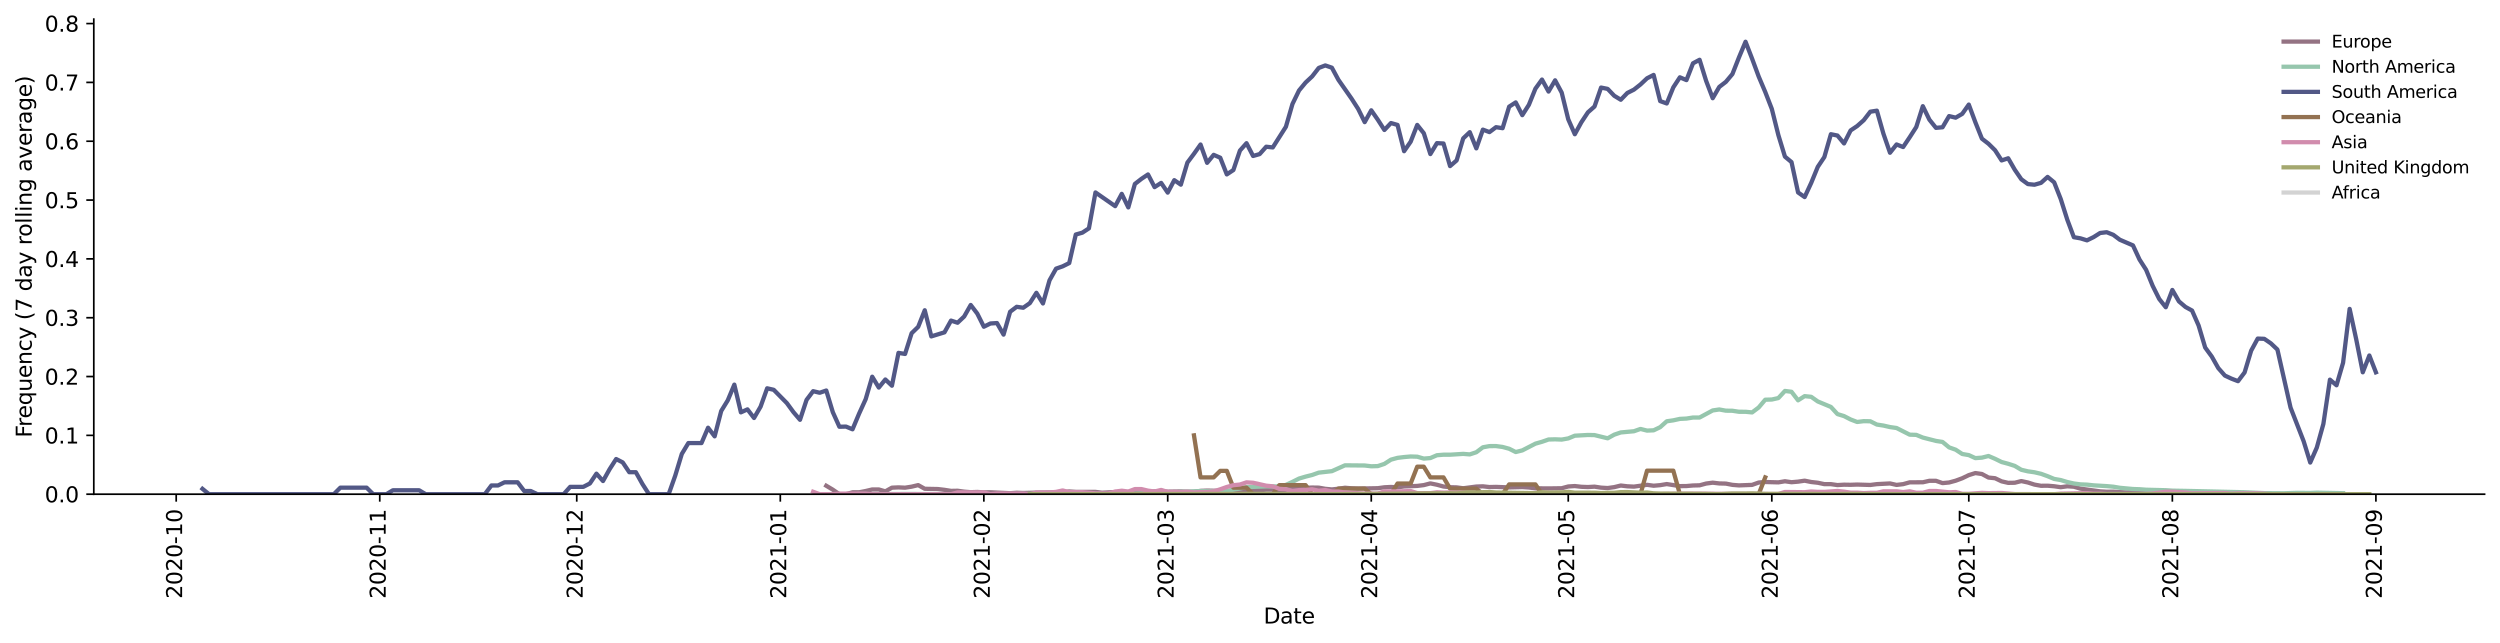 <?xml version="1.0" encoding="utf-8" standalone="no"?>
<!DOCTYPE svg PUBLIC "-//W3C//DTD SVG 1.1//EN"
  "http://www.w3.org/Graphics/SVG/1.1/DTD/svg11.dtd">
<svg height="300.351pt" version="1.1" viewBox="0 0 1166.981 300.351" width="1166.981pt" xmlns="http://www.w3.org/2000/svg" xmlns:xlink="http://www.w3.org/1999/xlink">
 <defs>
  <style type="text/css">*{stroke-linecap:butt;stroke-linejoin:round;}</style>
 </defs>
 <g id="figure_1">
  <g id="patch_1">
   <path d="M 0 300.351 
L 1166.981 300.351 
L 1166.981 0 
L 0 0 
z
" style="fill:#ffffff;"/>
  </g>
  <g id="axes_1">
   <g id="patch_2">
    <path d="M 43.781 230.69 
L 1159.781 230.69 
L 1159.781 8.93 
L 43.781 8.93 
z
" style="fill:#ffffff;"/>
   </g>
   <g id="matplotlib.axis_1">
    <g id="xtick_1">
     <g id="line2d_1">
      <defs>
       <path d="M 0 0 
L 0 3.5 
" id="m30d2cb56c3" style="stroke:#000000;stroke-width:0.8;"/>
      </defs>
      <g>
       <use style="stroke:#000000;stroke-width:0.8;" x="82.248" xlink:href="#m30d2cb56c3" y="230.69"/>
      </g>
     </g>
     <g id="text_1">
      <!-- 2020-10 -->
      <g transform="translate(85.008 279.472)rotate(-90)scale(0.1 -0.1)">
       <defs>
        <path d="M 1228 531 
L 3431 531 
L 3431 0 
L 469 0 
L 469 531 
Q 828 903 1448 1529 
Q 2069 2156 2228 2338 
Q 2531 2678 2651 2914 
Q 2772 3150 2772 3378 
Q 2772 3750 2511 3984 
Q 2250 4219 1831 4219 
Q 1534 4219 1204 4116 
Q 875 4013 500 3803 
L 500 4441 
Q 881 4594 1212 4672 
Q 1544 4750 1819 4750 
Q 2544 4750 2975 4387 
Q 3406 4025 3406 3419 
Q 3406 3131 3298 2873 
Q 3191 2616 2906 2266 
Q 2828 2175 2409 1742 
Q 1991 1309 1228 531 
z
" id="DejaVuSans-32" transform="scale(0.016)"/>
        <path d="M 2034 4250 
Q 1547 4250 1301 3770 
Q 1056 3291 1056 2328 
Q 1056 1369 1301 889 
Q 1547 409 2034 409 
Q 2525 409 2770 889 
Q 3016 1369 3016 2328 
Q 3016 3291 2770 3770 
Q 2525 4250 2034 4250 
z
M 2034 4750 
Q 2819 4750 3233 4129 
Q 3647 3509 3647 2328 
Q 3647 1150 3233 529 
Q 2819 -91 2034 -91 
Q 1250 -91 836 529 
Q 422 1150 422 2328 
Q 422 3509 836 4129 
Q 1250 4750 2034 4750 
z
" id="DejaVuSans-30" transform="scale(0.016)"/>
        <path d="M 313 2009 
L 1997 2009 
L 1997 1497 
L 313 1497 
L 313 2009 
z
" id="DejaVuSans-2d" transform="scale(0.016)"/>
        <path d="M 794 531 
L 1825 531 
L 1825 4091 
L 703 3866 
L 703 4441 
L 1819 4666 
L 2450 4666 
L 2450 531 
L 3481 531 
L 3481 0 
L 794 0 
L 794 531 
z
" id="DejaVuSans-31" transform="scale(0.016)"/>
       </defs>
       <use xlink:href="#DejaVuSans-32"/>
       <use x="63.623" xlink:href="#DejaVuSans-30"/>
       <use x="127.246" xlink:href="#DejaVuSans-32"/>
       <use x="190.869" xlink:href="#DejaVuSans-30"/>
       <use x="254.492" xlink:href="#DejaVuSans-2d"/>
       <use x="290.576" xlink:href="#DejaVuSans-31"/>
       <use x="354.199" xlink:href="#DejaVuSans-30"/>
      </g>
     </g>
    </g>
    <g id="xtick_2">
     <g id="line2d_2">
      <g>
       <use style="stroke:#000000;stroke-width:0.8;" x="177.266" xlink:href="#m30d2cb56c3" y="230.69"/>
      </g>
     </g>
     <g id="text_2">
      <!-- 2020-11 -->
      <g transform="translate(180.025 279.472)rotate(-90)scale(0.1 -0.1)">
       <use xlink:href="#DejaVuSans-32"/>
       <use x="63.623" xlink:href="#DejaVuSans-30"/>
       <use x="127.246" xlink:href="#DejaVuSans-32"/>
       <use x="190.869" xlink:href="#DejaVuSans-30"/>
       <use x="254.492" xlink:href="#DejaVuSans-2d"/>
       <use x="290.576" xlink:href="#DejaVuSans-31"/>
       <use x="354.199" xlink:href="#DejaVuSans-31"/>
      </g>
     </g>
    </g>
    <g id="xtick_3">
     <g id="line2d_3">
      <g>
       <use style="stroke:#000000;stroke-width:0.8;" x="269.219" xlink:href="#m30d2cb56c3" y="230.69"/>
      </g>
     </g>
     <g id="text_3">
      <!-- 2020-12 -->
      <g transform="translate(271.978 279.472)rotate(-90)scale(0.1 -0.1)">
       <use xlink:href="#DejaVuSans-32"/>
       <use x="63.623" xlink:href="#DejaVuSans-30"/>
       <use x="127.246" xlink:href="#DejaVuSans-32"/>
       <use x="190.869" xlink:href="#DejaVuSans-30"/>
       <use x="254.492" xlink:href="#DejaVuSans-2d"/>
       <use x="290.576" xlink:href="#DejaVuSans-31"/>
       <use x="354.199" xlink:href="#DejaVuSans-32"/>
      </g>
     </g>
    </g>
    <g id="xtick_4">
     <g id="line2d_4">
      <g>
       <use style="stroke:#000000;stroke-width:0.8;" x="364.237" xlink:href="#m30d2cb56c3" y="230.69"/>
      </g>
     </g>
     <g id="text_4">
      <!-- 2021-01 -->
      <g transform="translate(366.996 279.472)rotate(-90)scale(0.1 -0.1)">
       <use xlink:href="#DejaVuSans-32"/>
       <use x="63.623" xlink:href="#DejaVuSans-30"/>
       <use x="127.246" xlink:href="#DejaVuSans-32"/>
       <use x="190.869" xlink:href="#DejaVuSans-31"/>
       <use x="254.492" xlink:href="#DejaVuSans-2d"/>
       <use x="290.576" xlink:href="#DejaVuSans-30"/>
       <use x="354.199" xlink:href="#DejaVuSans-31"/>
      </g>
     </g>
    </g>
    <g id="xtick_5">
     <g id="line2d_5">
      <g>
       <use style="stroke:#000000;stroke-width:0.8;" x="459.254" xlink:href="#m30d2cb56c3" y="230.69"/>
      </g>
     </g>
     <g id="text_5">
      <!-- 2021-02 -->
      <g transform="translate(462.014 279.472)rotate(-90)scale(0.1 -0.1)">
       <use xlink:href="#DejaVuSans-32"/>
       <use x="63.623" xlink:href="#DejaVuSans-30"/>
       <use x="127.246" xlink:href="#DejaVuSans-32"/>
       <use x="190.869" xlink:href="#DejaVuSans-31"/>
       <use x="254.492" xlink:href="#DejaVuSans-2d"/>
       <use x="290.576" xlink:href="#DejaVuSans-30"/>
       <use x="354.199" xlink:href="#DejaVuSans-32"/>
      </g>
     </g>
    </g>
    <g id="xtick_6">
     <g id="line2d_6">
      <g>
       <use style="stroke:#000000;stroke-width:0.8;" x="545.077" xlink:href="#m30d2cb56c3" y="230.69"/>
      </g>
     </g>
     <g id="text_6">
      <!-- 2021-03 -->
      <g transform="translate(547.836 279.472)rotate(-90)scale(0.1 -0.1)">
       <defs>
        <path d="M 2597 2516 
Q 3050 2419 3304 2112 
Q 3559 1806 3559 1356 
Q 3559 666 3084 287 
Q 2609 -91 1734 -91 
Q 1441 -91 1130 -33 
Q 819 25 488 141 
L 488 750 
Q 750 597 1062 519 
Q 1375 441 1716 441 
Q 2309 441 2620 675 
Q 2931 909 2931 1356 
Q 2931 1769 2642 2001 
Q 2353 2234 1838 2234 
L 1294 2234 
L 1294 2753 
L 1863 2753 
Q 2328 2753 2575 2939 
Q 2822 3125 2822 3475 
Q 2822 3834 2567 4026 
Q 2313 4219 1838 4219 
Q 1578 4219 1281 4162 
Q 984 4106 628 3988 
L 628 4550 
Q 988 4650 1302 4700 
Q 1616 4750 1894 4750 
Q 2613 4750 3031 4423 
Q 3450 4097 3450 3541 
Q 3450 3153 3228 2886 
Q 3006 2619 2597 2516 
z
" id="DejaVuSans-33" transform="scale(0.016)"/>
       </defs>
       <use xlink:href="#DejaVuSans-32"/>
       <use x="63.623" xlink:href="#DejaVuSans-30"/>
       <use x="127.246" xlink:href="#DejaVuSans-32"/>
       <use x="190.869" xlink:href="#DejaVuSans-31"/>
       <use x="254.492" xlink:href="#DejaVuSans-2d"/>
       <use x="290.576" xlink:href="#DejaVuSans-30"/>
       <use x="354.199" xlink:href="#DejaVuSans-33"/>
      </g>
     </g>
    </g>
    <g id="xtick_7">
     <g id="line2d_7">
      <g>
       <use style="stroke:#000000;stroke-width:0.8;" x="640.095" xlink:href="#m30d2cb56c3" y="230.69"/>
      </g>
     </g>
     <g id="text_7">
      <!-- 2021-04 -->
      <g transform="translate(642.854 279.472)rotate(-90)scale(0.1 -0.1)">
       <defs>
        <path d="M 2419 4116 
L 825 1625 
L 2419 1625 
L 2419 4116 
z
M 2253 4666 
L 3047 4666 
L 3047 1625 
L 3713 1625 
L 3713 1100 
L 3047 1100 
L 3047 0 
L 2419 0 
L 2419 1100 
L 313 1100 
L 313 1709 
L 2253 4666 
z
" id="DejaVuSans-34" transform="scale(0.016)"/>
       </defs>
       <use xlink:href="#DejaVuSans-32"/>
       <use x="63.623" xlink:href="#DejaVuSans-30"/>
       <use x="127.246" xlink:href="#DejaVuSans-32"/>
       <use x="190.869" xlink:href="#DejaVuSans-31"/>
       <use x="254.492" xlink:href="#DejaVuSans-2d"/>
       <use x="290.576" xlink:href="#DejaVuSans-30"/>
       <use x="354.199" xlink:href="#DejaVuSans-34"/>
      </g>
     </g>
    </g>
    <g id="xtick_8">
     <g id="line2d_8">
      <g>
       <use style="stroke:#000000;stroke-width:0.8;" x="732.048" xlink:href="#m30d2cb56c3" y="230.69"/>
      </g>
     </g>
     <g id="text_8">
      <!-- 2021-05 -->
      <g transform="translate(734.807 279.472)rotate(-90)scale(0.1 -0.1)">
       <defs>
        <path d="M 691 4666 
L 3169 4666 
L 3169 4134 
L 1269 4134 
L 1269 2991 
Q 1406 3038 1543 3061 
Q 1681 3084 1819 3084 
Q 2600 3084 3056 2656 
Q 3513 2228 3513 1497 
Q 3513 744 3044 326 
Q 2575 -91 1722 -91 
Q 1428 -91 1123 -41 
Q 819 9 494 109 
L 494 744 
Q 775 591 1075 516 
Q 1375 441 1709 441 
Q 2250 441 2565 725 
Q 2881 1009 2881 1497 
Q 2881 1984 2565 2268 
Q 2250 2553 1709 2553 
Q 1456 2553 1204 2497 
Q 953 2441 691 2322 
L 691 4666 
z
" id="DejaVuSans-35" transform="scale(0.016)"/>
       </defs>
       <use xlink:href="#DejaVuSans-32"/>
       <use x="63.623" xlink:href="#DejaVuSans-30"/>
       <use x="127.246" xlink:href="#DejaVuSans-32"/>
       <use x="190.869" xlink:href="#DejaVuSans-31"/>
       <use x="254.492" xlink:href="#DejaVuSans-2d"/>
       <use x="290.576" xlink:href="#DejaVuSans-30"/>
       <use x="354.199" xlink:href="#DejaVuSans-35"/>
      </g>
     </g>
    </g>
    <g id="xtick_9">
     <g id="line2d_9">
      <g>
       <use style="stroke:#000000;stroke-width:0.8;" x="827.066" xlink:href="#m30d2cb56c3" y="230.69"/>
      </g>
     </g>
     <g id="text_9">
      <!-- 2021-06 -->
      <g transform="translate(829.825 279.472)rotate(-90)scale(0.1 -0.1)">
       <defs>
        <path d="M 2113 2584 
Q 1688 2584 1439 2293 
Q 1191 2003 1191 1497 
Q 1191 994 1439 701 
Q 1688 409 2113 409 
Q 2538 409 2786 701 
Q 3034 994 3034 1497 
Q 3034 2003 2786 2293 
Q 2538 2584 2113 2584 
z
M 3366 4563 
L 3366 3988 
Q 3128 4100 2886 4159 
Q 2644 4219 2406 4219 
Q 1781 4219 1451 3797 
Q 1122 3375 1075 2522 
Q 1259 2794 1537 2939 
Q 1816 3084 2150 3084 
Q 2853 3084 3261 2657 
Q 3669 2231 3669 1497 
Q 3669 778 3244 343 
Q 2819 -91 2113 -91 
Q 1303 -91 875 529 
Q 447 1150 447 2328 
Q 447 3434 972 4092 
Q 1497 4750 2381 4750 
Q 2619 4750 2861 4703 
Q 3103 4656 3366 4563 
z
" id="DejaVuSans-36" transform="scale(0.016)"/>
       </defs>
       <use xlink:href="#DejaVuSans-32"/>
       <use x="63.623" xlink:href="#DejaVuSans-30"/>
       <use x="127.246" xlink:href="#DejaVuSans-32"/>
       <use x="190.869" xlink:href="#DejaVuSans-31"/>
       <use x="254.492" xlink:href="#DejaVuSans-2d"/>
       <use x="290.576" xlink:href="#DejaVuSans-30"/>
       <use x="354.199" xlink:href="#DejaVuSans-36"/>
      </g>
     </g>
    </g>
    <g id="xtick_10">
     <g id="line2d_10">
      <g>
       <use style="stroke:#000000;stroke-width:0.8;" x="919.018" xlink:href="#m30d2cb56c3" y="230.69"/>
      </g>
     </g>
     <g id="text_10">
      <!-- 2021-07 -->
      <g transform="translate(921.778 279.472)rotate(-90)scale(0.1 -0.1)">
       <defs>
        <path d="M 525 4666 
L 3525 4666 
L 3525 4397 
L 1831 0 
L 1172 0 
L 2766 4134 
L 525 4134 
L 525 4666 
z
" id="DejaVuSans-37" transform="scale(0.016)"/>
       </defs>
       <use xlink:href="#DejaVuSans-32"/>
       <use x="63.623" xlink:href="#DejaVuSans-30"/>
       <use x="127.246" xlink:href="#DejaVuSans-32"/>
       <use x="190.869" xlink:href="#DejaVuSans-31"/>
       <use x="254.492" xlink:href="#DejaVuSans-2d"/>
       <use x="290.576" xlink:href="#DejaVuSans-30"/>
       <use x="354.199" xlink:href="#DejaVuSans-37"/>
      </g>
     </g>
    </g>
    <g id="xtick_11">
     <g id="line2d_11">
      <g>
       <use style="stroke:#000000;stroke-width:0.8;" x="1014.036" xlink:href="#m30d2cb56c3" y="230.69"/>
      </g>
     </g>
     <g id="text_11">
      <!-- 2021-08 -->
      <g transform="translate(1016.795 279.472)rotate(-90)scale(0.1 -0.1)">
       <defs>
        <path d="M 2034 2216 
Q 1584 2216 1326 1975 
Q 1069 1734 1069 1313 
Q 1069 891 1326 650 
Q 1584 409 2034 409 
Q 2484 409 2743 651 
Q 3003 894 3003 1313 
Q 3003 1734 2745 1975 
Q 2488 2216 2034 2216 
z
M 1403 2484 
Q 997 2584 770 2862 
Q 544 3141 544 3541 
Q 544 4100 942 4425 
Q 1341 4750 2034 4750 
Q 2731 4750 3128 4425 
Q 3525 4100 3525 3541 
Q 3525 3141 3298 2862 
Q 3072 2584 2669 2484 
Q 3125 2378 3379 2068 
Q 3634 1759 3634 1313 
Q 3634 634 3220 271 
Q 2806 -91 2034 -91 
Q 1263 -91 848 271 
Q 434 634 434 1313 
Q 434 1759 690 2068 
Q 947 2378 1403 2484 
z
M 1172 3481 
Q 1172 3119 1398 2916 
Q 1625 2713 2034 2713 
Q 2441 2713 2670 2916 
Q 2900 3119 2900 3481 
Q 2900 3844 2670 4047 
Q 2441 4250 2034 4250 
Q 1625 4250 1398 4047 
Q 1172 3844 1172 3481 
z
" id="DejaVuSans-38" transform="scale(0.016)"/>
       </defs>
       <use xlink:href="#DejaVuSans-32"/>
       <use x="63.623" xlink:href="#DejaVuSans-30"/>
       <use x="127.246" xlink:href="#DejaVuSans-32"/>
       <use x="190.869" xlink:href="#DejaVuSans-31"/>
       <use x="254.492" xlink:href="#DejaVuSans-2d"/>
       <use x="290.576" xlink:href="#DejaVuSans-30"/>
       <use x="354.199" xlink:href="#DejaVuSans-38"/>
      </g>
     </g>
    </g>
    <g id="xtick_12">
     <g id="line2d_12">
      <g>
       <use style="stroke:#000000;stroke-width:0.8;" x="1109.054" xlink:href="#m30d2cb56c3" y="230.69"/>
      </g>
     </g>
     <g id="text_12">
      <!-- 2021-09 -->
      <g transform="translate(1111.813 279.472)rotate(-90)scale(0.1 -0.1)">
       <defs>
        <path d="M 703 97 
L 703 672 
Q 941 559 1184 500 
Q 1428 441 1663 441 
Q 2288 441 2617 861 
Q 2947 1281 2994 2138 
Q 2813 1869 2534 1725 
Q 2256 1581 1919 1581 
Q 1219 1581 811 2004 
Q 403 2428 403 3163 
Q 403 3881 828 4315 
Q 1253 4750 1959 4750 
Q 2769 4750 3195 4129 
Q 3622 3509 3622 2328 
Q 3622 1225 3098 567 
Q 2575 -91 1691 -91 
Q 1453 -91 1209 -44 
Q 966 3 703 97 
z
M 1959 2075 
Q 2384 2075 2632 2365 
Q 2881 2656 2881 3163 
Q 2881 3666 2632 3958 
Q 2384 4250 1959 4250 
Q 1534 4250 1286 3958 
Q 1038 3666 1038 3163 
Q 1038 2656 1286 2365 
Q 1534 2075 1959 2075 
z
" id="DejaVuSans-39" transform="scale(0.016)"/>
       </defs>
       <use xlink:href="#DejaVuSans-32"/>
       <use x="63.623" xlink:href="#DejaVuSans-30"/>
       <use x="127.246" xlink:href="#DejaVuSans-32"/>
       <use x="190.869" xlink:href="#DejaVuSans-31"/>
       <use x="254.492" xlink:href="#DejaVuSans-2d"/>
       <use x="290.576" xlink:href="#DejaVuSans-30"/>
       <use x="354.199" xlink:href="#DejaVuSans-39"/>
      </g>
     </g>
    </g>
    <g id="text_13">
     <!-- Date -->
     <g transform="translate(589.83 291.071)scale(0.1 -0.1)">
      <defs>
       <path d="M 1259 4147 
L 1259 519 
L 2022 519 
Q 2988 519 3436 956 
Q 3884 1394 3884 2338 
Q 3884 3275 3436 3711 
Q 2988 4147 2022 4147 
L 1259 4147 
z
M 628 4666 
L 1925 4666 
Q 3281 4666 3915 4102 
Q 4550 3538 4550 2338 
Q 4550 1131 3912 565 
Q 3275 0 1925 0 
L 628 0 
L 628 4666 
z
" id="DejaVuSans-44" transform="scale(0.016)"/>
       <path d="M 2194 1759 
Q 1497 1759 1228 1600 
Q 959 1441 959 1056 
Q 959 750 1161 570 
Q 1363 391 1709 391 
Q 2188 391 2477 730 
Q 2766 1069 2766 1631 
L 2766 1759 
L 2194 1759 
z
M 3341 1997 
L 3341 0 
L 2766 0 
L 2766 531 
Q 2569 213 2275 61 
Q 1981 -91 1556 -91 
Q 1019 -91 701 211 
Q 384 513 384 1019 
Q 384 1609 779 1909 
Q 1175 2209 1959 2209 
L 2766 2209 
L 2766 2266 
Q 2766 2663 2505 2880 
Q 2244 3097 1772 3097 
Q 1472 3097 1187 3025 
Q 903 2953 641 2809 
L 641 3341 
Q 956 3463 1253 3523 
Q 1550 3584 1831 3584 
Q 2591 3584 2966 3190 
Q 3341 2797 3341 1997 
z
" id="DejaVuSans-61" transform="scale(0.016)"/>
       <path d="M 1172 4494 
L 1172 3500 
L 2356 3500 
L 2356 3053 
L 1172 3053 
L 1172 1153 
Q 1172 725 1289 603 
Q 1406 481 1766 481 
L 2356 481 
L 2356 0 
L 1766 0 
Q 1100 0 847 248 
Q 594 497 594 1153 
L 594 3053 
L 172 3053 
L 172 3500 
L 594 3500 
L 594 4494 
L 1172 4494 
z
" id="DejaVuSans-74" transform="scale(0.016)"/>
       <path d="M 3597 1894 
L 3597 1613 
L 953 1613 
Q 991 1019 1311 708 
Q 1631 397 2203 397 
Q 2534 397 2845 478 
Q 3156 559 3463 722 
L 3463 178 
Q 3153 47 2828 -22 
Q 2503 -91 2169 -91 
Q 1331 -91 842 396 
Q 353 884 353 1716 
Q 353 2575 817 3079 
Q 1281 3584 2069 3584 
Q 2775 3584 3186 3129 
Q 3597 2675 3597 1894 
z
M 3022 2063 
Q 3016 2534 2758 2815 
Q 2500 3097 2075 3097 
Q 1594 3097 1305 2825 
Q 1016 2553 972 2059 
L 3022 2063 
z
" id="DejaVuSans-65" transform="scale(0.016)"/>
      </defs>
      <use xlink:href="#DejaVuSans-44"/>
      <use x="77.002" xlink:href="#DejaVuSans-61"/>
      <use x="138.281" xlink:href="#DejaVuSans-74"/>
      <use x="177.49" xlink:href="#DejaVuSans-65"/>
     </g>
    </g>
   </g>
   <g id="matplotlib.axis_2">
    <g id="ytick_1">
     <g id="line2d_13">
      <defs>
       <path d="M 0 0 
L -3.5 0 
" id="m0e6610c76f" style="stroke:#000000;stroke-width:0.8;"/>
      </defs>
      <g>
       <use style="stroke:#000000;stroke-width:0.8;" x="43.781" xlink:href="#m0e6610c76f" y="230.69"/>
      </g>
     </g>
     <g id="text_14">
      <!-- 0.0 -->
      <g transform="translate(20.878 234.489)scale(0.1 -0.1)">
       <defs>
        <path d="M 684 794 
L 1344 794 
L 1344 0 
L 684 0 
L 684 794 
z
" id="DejaVuSans-2e" transform="scale(0.016)"/>
       </defs>
       <use xlink:href="#DejaVuSans-30"/>
       <use x="63.623" xlink:href="#DejaVuSans-2e"/>
       <use x="95.41" xlink:href="#DejaVuSans-30"/>
      </g>
     </g>
    </g>
    <g id="ytick_2">
     <g id="line2d_14">
      <g>
       <use style="stroke:#000000;stroke-width:0.8;" x="43.781" xlink:href="#m0e6610c76f" y="203.228"/>
      </g>
     </g>
     <g id="text_15">
      <!-- 0.1 -->
      <g transform="translate(20.878 207.028)scale(0.1 -0.1)">
       <use xlink:href="#DejaVuSans-30"/>
       <use x="63.623" xlink:href="#DejaVuSans-2e"/>
       <use x="95.41" xlink:href="#DejaVuSans-31"/>
      </g>
     </g>
    </g>
    <g id="ytick_3">
     <g id="line2d_15">
      <g>
       <use style="stroke:#000000;stroke-width:0.8;" x="43.781" xlink:href="#m0e6610c76f" y="175.767"/>
      </g>
     </g>
     <g id="text_16">
      <!-- 0.2 -->
      <g transform="translate(20.878 179.566)scale(0.1 -0.1)">
       <use xlink:href="#DejaVuSans-30"/>
       <use x="63.623" xlink:href="#DejaVuSans-2e"/>
       <use x="95.41" xlink:href="#DejaVuSans-32"/>
      </g>
     </g>
    </g>
    <g id="ytick_4">
     <g id="line2d_16">
      <g>
       <use style="stroke:#000000;stroke-width:0.8;" x="43.781" xlink:href="#m0e6610c76f" y="148.306"/>
      </g>
     </g>
     <g id="text_17">
      <!-- 0.3 -->
      <g transform="translate(20.878 152.105)scale(0.1 -0.1)">
       <use xlink:href="#DejaVuSans-30"/>
       <use x="63.623" xlink:href="#DejaVuSans-2e"/>
       <use x="95.41" xlink:href="#DejaVuSans-33"/>
      </g>
     </g>
    </g>
    <g id="ytick_5">
     <g id="line2d_17">
      <g>
       <use style="stroke:#000000;stroke-width:0.8;" x="43.781" xlink:href="#m0e6610c76f" y="120.844"/>
      </g>
     </g>
     <g id="text_18">
      <!-- 0.4 -->
      <g transform="translate(20.878 124.644)scale(0.1 -0.1)">
       <use xlink:href="#DejaVuSans-30"/>
       <use x="63.623" xlink:href="#DejaVuSans-2e"/>
       <use x="95.41" xlink:href="#DejaVuSans-34"/>
      </g>
     </g>
    </g>
    <g id="ytick_6">
     <g id="line2d_18">
      <g>
       <use style="stroke:#000000;stroke-width:0.8;" x="43.781" xlink:href="#m0e6610c76f" y="93.383"/>
      </g>
     </g>
     <g id="text_19">
      <!-- 0.5 -->
      <g transform="translate(20.878 97.182)scale(0.1 -0.1)">
       <use xlink:href="#DejaVuSans-30"/>
       <use x="63.623" xlink:href="#DejaVuSans-2e"/>
       <use x="95.41" xlink:href="#DejaVuSans-35"/>
      </g>
     </g>
    </g>
    <g id="ytick_7">
     <g id="line2d_19">
      <g>
       <use style="stroke:#000000;stroke-width:0.8;" x="43.781" xlink:href="#m0e6610c76f" y="65.922"/>
      </g>
     </g>
     <g id="text_20">
      <!-- 0.6 -->
      <g transform="translate(20.878 69.721)scale(0.1 -0.1)">
       <use xlink:href="#DejaVuSans-30"/>
       <use x="63.623" xlink:href="#DejaVuSans-2e"/>
       <use x="95.41" xlink:href="#DejaVuSans-36"/>
      </g>
     </g>
    </g>
    <g id="ytick_8">
     <g id="line2d_20">
      <g>
       <use style="stroke:#000000;stroke-width:0.8;" x="43.781" xlink:href="#m0e6610c76f" y="38.461"/>
      </g>
     </g>
     <g id="text_21">
      <!-- 0.7 -->
      <g transform="translate(20.878 42.26)scale(0.1 -0.1)">
       <use xlink:href="#DejaVuSans-30"/>
       <use x="63.623" xlink:href="#DejaVuSans-2e"/>
       <use x="95.41" xlink:href="#DejaVuSans-37"/>
      </g>
     </g>
    </g>
    <g id="ytick_9">
     <g id="line2d_21">
      <g>
       <use style="stroke:#000000;stroke-width:0.8;" x="43.781" xlink:href="#m0e6610c76f" y="10.999"/>
      </g>
     </g>
     <g id="text_22">
      <!-- 0.8 -->
      <g transform="translate(20.878 14.798)scale(0.1 -0.1)">
       <use xlink:href="#DejaVuSans-30"/>
       <use x="63.623" xlink:href="#DejaVuSans-2e"/>
       <use x="95.41" xlink:href="#DejaVuSans-38"/>
      </g>
     </g>
    </g>
    <g id="text_23">
     <!-- Frequency (7 day rolling average) -->
     <g transform="translate(14.798 204.259)rotate(-90)scale(0.1 -0.1)">
      <defs>
       <path d="M 628 4666 
L 3309 4666 
L 3309 4134 
L 1259 4134 
L 1259 2759 
L 3109 2759 
L 3109 2228 
L 1259 2228 
L 1259 0 
L 628 0 
L 628 4666 
z
" id="DejaVuSans-46" transform="scale(0.016)"/>
       <path d="M 2631 2963 
Q 2534 3019 2420 3045 
Q 2306 3072 2169 3072 
Q 1681 3072 1420 2755 
Q 1159 2438 1159 1844 
L 1159 0 
L 581 0 
L 581 3500 
L 1159 3500 
L 1159 2956 
Q 1341 3275 1631 3429 
Q 1922 3584 2338 3584 
Q 2397 3584 2469 3576 
Q 2541 3569 2628 3553 
L 2631 2963 
z
" id="DejaVuSans-72" transform="scale(0.016)"/>
       <path d="M 947 1747 
Q 947 1113 1208 752 
Q 1469 391 1925 391 
Q 2381 391 2643 752 
Q 2906 1113 2906 1747 
Q 2906 2381 2643 2742 
Q 2381 3103 1925 3103 
Q 1469 3103 1208 2742 
Q 947 2381 947 1747 
z
M 2906 525 
Q 2725 213 2448 61 
Q 2172 -91 1784 -91 
Q 1150 -91 751 415 
Q 353 922 353 1747 
Q 353 2572 751 3078 
Q 1150 3584 1784 3584 
Q 2172 3584 2448 3432 
Q 2725 3281 2906 2969 
L 2906 3500 
L 3481 3500 
L 3481 -1331 
L 2906 -1331 
L 2906 525 
z
" id="DejaVuSans-71" transform="scale(0.016)"/>
       <path d="M 544 1381 
L 544 3500 
L 1119 3500 
L 1119 1403 
Q 1119 906 1312 657 
Q 1506 409 1894 409 
Q 2359 409 2629 706 
Q 2900 1003 2900 1516 
L 2900 3500 
L 3475 3500 
L 3475 0 
L 2900 0 
L 2900 538 
Q 2691 219 2414 64 
Q 2138 -91 1772 -91 
Q 1169 -91 856 284 
Q 544 659 544 1381 
z
M 1991 3584 
L 1991 3584 
z
" id="DejaVuSans-75" transform="scale(0.016)"/>
       <path d="M 3513 2113 
L 3513 0 
L 2938 0 
L 2938 2094 
Q 2938 2591 2744 2837 
Q 2550 3084 2163 3084 
Q 1697 3084 1428 2787 
Q 1159 2491 1159 1978 
L 1159 0 
L 581 0 
L 581 3500 
L 1159 3500 
L 1159 2956 
Q 1366 3272 1645 3428 
Q 1925 3584 2291 3584 
Q 2894 3584 3203 3211 
Q 3513 2838 3513 2113 
z
" id="DejaVuSans-6e" transform="scale(0.016)"/>
       <path d="M 3122 3366 
L 3122 2828 
Q 2878 2963 2633 3030 
Q 2388 3097 2138 3097 
Q 1578 3097 1268 2742 
Q 959 2388 959 1747 
Q 959 1106 1268 751 
Q 1578 397 2138 397 
Q 2388 397 2633 464 
Q 2878 531 3122 666 
L 3122 134 
Q 2881 22 2623 -34 
Q 2366 -91 2075 -91 
Q 1284 -91 818 406 
Q 353 903 353 1747 
Q 353 2603 823 3093 
Q 1294 3584 2113 3584 
Q 2378 3584 2631 3529 
Q 2884 3475 3122 3366 
z
" id="DejaVuSans-63" transform="scale(0.016)"/>
       <path d="M 2059 -325 
Q 1816 -950 1584 -1140 
Q 1353 -1331 966 -1331 
L 506 -1331 
L 506 -850 
L 844 -850 
Q 1081 -850 1212 -737 
Q 1344 -625 1503 -206 
L 1606 56 
L 191 3500 
L 800 3500 
L 1894 763 
L 2988 3500 
L 3597 3500 
L 2059 -325 
z
" id="DejaVuSans-79" transform="scale(0.016)"/>
       <path id="DejaVuSans-20" transform="scale(0.016)"/>
       <path d="M 1984 4856 
Q 1566 4138 1362 3434 
Q 1159 2731 1159 2009 
Q 1159 1288 1364 580 
Q 1569 -128 1984 -844 
L 1484 -844 
Q 1016 -109 783 600 
Q 550 1309 550 2009 
Q 550 2706 781 3412 
Q 1013 4119 1484 4856 
L 1984 4856 
z
" id="DejaVuSans-28" transform="scale(0.016)"/>
       <path d="M 2906 2969 
L 2906 4863 
L 3481 4863 
L 3481 0 
L 2906 0 
L 2906 525 
Q 2725 213 2448 61 
Q 2172 -91 1784 -91 
Q 1150 -91 751 415 
Q 353 922 353 1747 
Q 353 2572 751 3078 
Q 1150 3584 1784 3584 
Q 2172 3584 2448 3432 
Q 2725 3281 2906 2969 
z
M 947 1747 
Q 947 1113 1208 752 
Q 1469 391 1925 391 
Q 2381 391 2643 752 
Q 2906 1113 2906 1747 
Q 2906 2381 2643 2742 
Q 2381 3103 1925 3103 
Q 1469 3103 1208 2742 
Q 947 2381 947 1747 
z
" id="DejaVuSans-64" transform="scale(0.016)"/>
       <path d="M 1959 3097 
Q 1497 3097 1228 2736 
Q 959 2375 959 1747 
Q 959 1119 1226 758 
Q 1494 397 1959 397 
Q 2419 397 2687 759 
Q 2956 1122 2956 1747 
Q 2956 2369 2687 2733 
Q 2419 3097 1959 3097 
z
M 1959 3584 
Q 2709 3584 3137 3096 
Q 3566 2609 3566 1747 
Q 3566 888 3137 398 
Q 2709 -91 1959 -91 
Q 1206 -91 779 398 
Q 353 888 353 1747 
Q 353 2609 779 3096 
Q 1206 3584 1959 3584 
z
" id="DejaVuSans-6f" transform="scale(0.016)"/>
       <path d="M 603 4863 
L 1178 4863 
L 1178 0 
L 603 0 
L 603 4863 
z
" id="DejaVuSans-6c" transform="scale(0.016)"/>
       <path d="M 603 3500 
L 1178 3500 
L 1178 0 
L 603 0 
L 603 3500 
z
M 603 4863 
L 1178 4863 
L 1178 4134 
L 603 4134 
L 603 4863 
z
" id="DejaVuSans-69" transform="scale(0.016)"/>
       <path d="M 2906 1791 
Q 2906 2416 2648 2759 
Q 2391 3103 1925 3103 
Q 1463 3103 1205 2759 
Q 947 2416 947 1791 
Q 947 1169 1205 825 
Q 1463 481 1925 481 
Q 2391 481 2648 825 
Q 2906 1169 2906 1791 
z
M 3481 434 
Q 3481 -459 3084 -895 
Q 2688 -1331 1869 -1331 
Q 1566 -1331 1297 -1286 
Q 1028 -1241 775 -1147 
L 775 -588 
Q 1028 -725 1275 -790 
Q 1522 -856 1778 -856 
Q 2344 -856 2625 -561 
Q 2906 -266 2906 331 
L 2906 616 
Q 2728 306 2450 153 
Q 2172 0 1784 0 
Q 1141 0 747 490 
Q 353 981 353 1791 
Q 353 2603 747 3093 
Q 1141 3584 1784 3584 
Q 2172 3584 2450 3431 
Q 2728 3278 2906 2969 
L 2906 3500 
L 3481 3500 
L 3481 434 
z
" id="DejaVuSans-67" transform="scale(0.016)"/>
       <path d="M 191 3500 
L 800 3500 
L 1894 563 
L 2988 3500 
L 3597 3500 
L 2284 0 
L 1503 0 
L 191 3500 
z
" id="DejaVuSans-76" transform="scale(0.016)"/>
       <path d="M 513 4856 
L 1013 4856 
Q 1481 4119 1714 3412 
Q 1947 2706 1947 2009 
Q 1947 1309 1714 600 
Q 1481 -109 1013 -844 
L 513 -844 
Q 928 -128 1133 580 
Q 1338 1288 1338 2009 
Q 1338 2731 1133 3434 
Q 928 4138 513 4856 
z
" id="DejaVuSans-29" transform="scale(0.016)"/>
      </defs>
      <use xlink:href="#DejaVuSans-46"/>
      <use x="50.27" xlink:href="#DejaVuSans-72"/>
      <use x="89.133" xlink:href="#DejaVuSans-65"/>
      <use x="150.656" xlink:href="#DejaVuSans-71"/>
      <use x="214.133" xlink:href="#DejaVuSans-75"/>
      <use x="277.512" xlink:href="#DejaVuSans-65"/>
      <use x="339.035" xlink:href="#DejaVuSans-6e"/>
      <use x="402.414" xlink:href="#DejaVuSans-63"/>
      <use x="457.395" xlink:href="#DejaVuSans-79"/>
      <use x="516.574" xlink:href="#DejaVuSans-20"/>
      <use x="548.361" xlink:href="#DejaVuSans-28"/>
      <use x="587.375" xlink:href="#DejaVuSans-37"/>
      <use x="650.998" xlink:href="#DejaVuSans-20"/>
      <use x="682.785" xlink:href="#DejaVuSans-64"/>
      <use x="746.262" xlink:href="#DejaVuSans-61"/>
      <use x="807.541" xlink:href="#DejaVuSans-79"/>
      <use x="866.721" xlink:href="#DejaVuSans-20"/>
      <use x="898.508" xlink:href="#DejaVuSans-72"/>
      <use x="937.371" xlink:href="#DejaVuSans-6f"/>
      <use x="998.553" xlink:href="#DejaVuSans-6c"/>
      <use x="1026.336" xlink:href="#DejaVuSans-6c"/>
      <use x="1054.119" xlink:href="#DejaVuSans-69"/>
      <use x="1081.902" xlink:href="#DejaVuSans-6e"/>
      <use x="1145.281" xlink:href="#DejaVuSans-67"/>
      <use x="1208.758" xlink:href="#DejaVuSans-20"/>
      <use x="1240.545" xlink:href="#DejaVuSans-61"/>
      <use x="1301.824" xlink:href="#DejaVuSans-76"/>
      <use x="1361.004" xlink:href="#DejaVuSans-65"/>
      <use x="1422.527" xlink:href="#DejaVuSans-72"/>
      <use x="1463.641" xlink:href="#DejaVuSans-61"/>
      <use x="1524.92" xlink:href="#DejaVuSans-67"/>
      <use x="1588.396" xlink:href="#DejaVuSans-65"/>
      <use x="1649.92" xlink:href="#DejaVuSans-29"/>
     </g>
    </g>
   </g>
   <g id="line2d_22">
    <path clip-path="url(#p6223bfd467)" d="M 385.692 226.746 
L 388.757 228.577 
L 391.822 230.69 
L 394.888 230.69 
L 397.953 229.804 
L 401.018 229.804 
L 404.083 229.2 
L 407.148 228.478 
L 410.213 228.478 
L 413.278 229.363 
L 416.343 227.647 
L 419.408 227.508 
L 422.473 227.653 
L 425.538 227.171 
L 428.604 226.445 
L 431.669 228.162 
L 437.799 228.285 
L 440.864 228.65 
L 443.929 229.135 
L 446.994 229.076 
L 450.059 229.5 
L 453.124 229.753 
L 456.189 229.641 
L 459.254 229.834 
L 462.32 229.783 
L 471.515 230.225 
L 474.58 230.007 
L 477.645 230.116 
L 483.775 229.944 
L 496.036 229.811 
L 499.101 229.406 
L 502.166 229.593 
L 511.361 229.612 
L 514.426 229.99 
L 520.556 229.675 
L 523.621 229.749 
L 532.817 229.546 
L 535.882 229.692 
L 538.947 229.388 
L 542.012 229.34 
L 545.077 229.504 
L 551.207 229.408 
L 554.272 229.564 
L 557.337 229.559 
L 560.403 229.133 
L 563.468 228.998 
L 569.598 229.14 
L 572.663 229.178 
L 575.728 229.432 
L 578.793 229.388 
L 581.858 228.948 
L 584.923 228.806 
L 587.988 228.789 
L 591.053 228.578 
L 594.119 228.565 
L 597.184 228.878 
L 600.249 228.634 
L 603.314 227.79 
L 606.379 227.586 
L 609.444 227.722 
L 612.509 227.584 
L 615.574 227.631 
L 618.639 228.178 
L 621.704 228.46 
L 624.769 228.132 
L 627.835 227.681 
L 630.9 227.937 
L 633.965 228.066 
L 643.16 227.888 
L 646.225 227.462 
L 649.29 227.314 
L 652.355 227.477 
L 655.42 227.068 
L 661.551 226.823 
L 664.616 226.443 
L 667.681 225.647 
L 670.746 226.273 
L 673.811 227.099 
L 676.876 227.424 
L 679.941 227.507 
L 683.006 227.92 
L 689.136 227.118 
L 692.201 227.012 
L 695.267 227.356 
L 698.332 227.279 
L 704.462 227.519 
L 710.592 227.36 
L 713.657 227.561 
L 716.722 227.939 
L 722.852 227.997 
L 728.983 227.908 
L 732.048 227.083 
L 735.113 226.887 
L 738.178 227.233 
L 741.243 227.35 
L 744.308 227.169 
L 747.373 227.633 
L 750.438 227.817 
L 753.503 227.392 
L 756.568 226.641 
L 759.633 227.003 
L 762.699 227.152 
L 768.829 226.308 
L 771.894 226.736 
L 774.959 226.466 
L 778.024 225.961 
L 784.154 226.92 
L 787.219 226.884 
L 790.284 226.618 
L 793.35 226.54 
L 796.415 225.712 
L 799.48 225.308 
L 802.545 225.665 
L 805.61 225.739 
L 808.675 226.333 
L 811.74 226.579 
L 817.87 226.339 
L 820.935 225.245 
L 824 224.997 
L 830.131 225.166 
L 833.196 224.653 
L 836.261 225.094 
L 839.326 224.833 
L 842.391 224.379 
L 845.456 224.998 
L 848.521 225.341 
L 851.586 225.991 
L 854.651 225.994 
L 857.716 226.433 
L 860.782 226.246 
L 863.847 226.302 
L 866.912 226.19 
L 873.042 226.378 
L 876.107 225.989 
L 882.237 225.669 
L 885.302 226.354 
L 888.367 225.996 
L 891.432 225.153 
L 897.563 225.124 
L 900.628 224.432 
L 903.693 224.44 
L 906.758 225.508 
L 909.823 225.224 
L 912.888 224.389 
L 915.953 223.252 
L 919.018 221.782 
L 922.083 220.824 
L 925.148 221.261 
L 928.214 222.919 
L 931.279 223.235 
L 934.344 224.691 
L 937.409 225.394 
L 940.474 225.338 
L 943.539 224.565 
L 946.604 225.222 
L 949.669 226.207 
L 952.734 226.761 
L 955.799 226.726 
L 958.864 226.983 
L 961.93 227.422 
L 964.995 227.002 
L 968.06 227.196 
L 971.125 228.086 
L 980.32 229.367 
L 983.385 229.544 
L 986.45 229.504 
L 989.515 229.735 
L 992.58 229.833 
L 995.646 229.67 
L 998.711 229.738 
L 1007.906 229.647 
L 1010.971 229.865 
L 1014.036 229.859 
L 1020.166 230.161 
L 1026.296 230.398 
L 1029.362 230.542 
L 1053.882 230.655 
L 1069.208 230.663 
L 1078.403 230.611 
L 1084.533 230.599 
L 1084.533 230.599 
" style="fill:none;stroke:#947383;stroke-linecap:square;stroke-width:2;"/>
   </g>
   <g id="line2d_23">
    <path clip-path="url(#p6223bfd467)" d="M 401.018 230.614 
L 410.213 230.69 
L 416.343 230.607 
L 425.538 230.553 
L 431.669 230.636 
L 443.929 230.668 
L 459.254 230.668 
L 471.515 230.644 
L 489.905 230.503 
L 499.101 230.6 
L 508.296 230.551 
L 520.556 230.658 
L 535.882 230.207 
L 545.077 230.077 
L 551.207 229.621 
L 560.403 229.224 
L 563.468 229.295 
L 572.663 229.128 
L 578.793 228.022 
L 581.858 227.382 
L 591.053 227.046 
L 597.184 227.058 
L 600.249 226.337 
L 603.314 224.926 
L 606.379 223.39 
L 609.444 222.476 
L 612.509 221.712 
L 615.574 220.625 
L 621.704 219.943 
L 627.835 217.204 
L 637.03 217.293 
L 640.095 217.659 
L 643.16 217.565 
L 646.225 216.539 
L 649.29 214.564 
L 652.355 213.727 
L 655.42 213.349 
L 658.485 213.085 
L 661.551 213.178 
L 664.616 214.065 
L 667.681 213.818 
L 670.746 212.5 
L 673.811 212.252 
L 676.876 212.254 
L 683.006 211.867 
L 686.071 212.109 
L 689.136 211.102 
L 692.201 208.791 
L 695.267 208.24 
L 698.332 208.226 
L 701.397 208.637 
L 704.462 209.472 
L 707.527 211.004 
L 710.592 210.246 
L 716.722 207.096 
L 719.787 206.224 
L 722.852 205.156 
L 725.917 205.071 
L 728.983 205.192 
L 732.048 204.65 
L 735.113 203.381 
L 741.243 203.041 
L 744.308 203.1 
L 750.438 204.598 
L 753.503 202.906 
L 756.568 201.863 
L 762.699 201.304 
L 765.764 200.229 
L 768.829 201.001 
L 771.894 200.868 
L 774.959 199.4 
L 778.024 196.65 
L 781.089 196.209 
L 784.154 195.535 
L 787.219 195.386 
L 790.284 194.897 
L 793.35 194.896 
L 799.48 191.59 
L 802.545 191.139 
L 805.61 191.7 
L 808.675 191.742 
L 811.74 192.211 
L 814.805 192.215 
L 817.87 192.515 
L 820.935 190.213 
L 824 186.583 
L 827.066 186.495 
L 830.131 185.809 
L 833.196 182.492 
L 836.261 182.88 
L 839.326 186.862 
L 842.391 184.915 
L 845.456 185.229 
L 848.521 187.393 
L 854.651 189.951 
L 857.716 193.288 
L 860.782 194.229 
L 863.847 195.804 
L 866.912 196.975 
L 869.977 196.594 
L 873.042 196.648 
L 876.107 198.178 
L 879.172 198.653 
L 882.237 199.353 
L 885.302 199.793 
L 891.432 202.901 
L 894.498 202.996 
L 897.563 204.253 
L 903.693 205.82 
L 906.758 206.297 
L 909.823 208.83 
L 912.888 209.911 
L 915.953 211.915 
L 919.018 212.441 
L 922.083 213.847 
L 925.148 213.624 
L 928.214 212.856 
L 931.279 214.169 
L 934.344 215.668 
L 937.409 216.494 
L 940.474 217.481 
L 943.539 219.293 
L 946.604 220.017 
L 949.669 220.455 
L 952.734 221.167 
L 955.799 222.285 
L 958.864 223.556 
L 961.93 224.087 
L 964.995 225.003 
L 968.06 225.69 
L 971.125 226.099 
L 974.19 226.221 
L 977.255 226.552 
L 983.385 226.917 
L 986.45 227.185 
L 989.515 227.698 
L 995.646 228.265 
L 998.711 228.371 
L 1001.776 228.599 
L 1010.971 228.83 
L 1014.036 229.031 
L 1020.166 229.143 
L 1029.362 229.349 
L 1047.752 229.781 
L 1056.947 230.183 
L 1066.143 230.255 
L 1072.273 230.053 
L 1078.403 230.106 
L 1081.468 229.97 
L 1093.729 230.223 
L 1093.729 230.223 
" style="fill:none;stroke:#96c6ad;stroke-linecap:square;stroke-width:2;"/>
   </g>
   <g id="line2d_24">
    <path clip-path="url(#p6223bfd467)" d="M 94.509 228.193 
L 97.574 230.69 
L 155.81 230.69 
L 158.875 227.638 
L 171.136 227.638 
L 174.201 230.69 
L 180.331 230.69 
L 183.396 228.859 
L 195.657 228.859 
L 198.722 230.69 
L 226.307 230.69 
L 229.373 226.621 
L 232.438 226.621 
L 235.503 225.137 
L 241.633 225.137 
L 244.698 229.205 
L 247.763 229.205 
L 250.828 230.69 
L 263.089 230.69 
L 266.154 227.257 
L 272.284 227.257 
L 275.349 225.688 
L 278.414 221.111 
L 281.479 224.544 
L 284.544 219.051 
L 287.609 214.275 
L 290.674 215.845 
L 293.74 220.422 
L 296.805 220.422 
L 299.87 225.914 
L 302.935 230.69 
L 312.13 230.69 
L 315.195 222.018 
L 318.26 211.9 
L 321.325 206.815 
L 327.456 206.815 
L 330.521 199.662 
L 333.586 203.677 
L 336.651 191.863 
L 339.716 186.87 
L 342.781 179.547 
L 345.846 192.481 
L 348.911 191.094 
L 351.976 195.11 
L 355.041 189.805 
L 358.106 181.262 
L 361.172 181.956 
L 367.302 188.17 
L 370.367 192.366 
L 373.432 195.956 
L 376.497 186.657 
L 379.562 182.601 
L 382.627 183.337 
L 385.692 182.295 
L 388.757 192.418 
L 391.822 199.206 
L 394.888 199.124 
L 397.953 200.391 
L 401.018 193.082 
L 404.083 186.352 
L 407.148 175.85 
L 410.213 180.906 
L 413.278 177.15 
L 416.343 180.041 
L 419.408 164.722 
L 422.473 165.22 
L 425.538 155.546 
L 428.604 152.568 
L 431.669 144.834 
L 434.734 157.023 
L 440.864 155.137 
L 443.929 149.658 
L 446.994 150.648 
L 450.059 147.755 
L 453.124 142.364 
L 456.189 146.386 
L 459.254 152.511 
L 462.32 151.001 
L 465.385 150.805 
L 468.45 156.19 
L 471.515 145.526 
L 474.58 143.218 
L 477.645 143.651 
L 480.71 141.516 
L 483.775 136.686 
L 486.84 141.65 
L 489.905 130.86 
L 492.97 125.399 
L 496.036 124.33 
L 499.101 122.806 
L 502.166 109.475 
L 505.231 108.609 
L 508.296 106.591 
L 511.361 89.833 
L 520.556 96.226 
L 523.621 90.499 
L 526.686 96.814 
L 529.752 85.871 
L 532.817 83.486 
L 535.882 81.431 
L 538.947 87.346 
L 542.012 85.378 
L 545.077 89.906 
L 548.142 84.102 
L 551.207 86.197 
L 554.272 75.892 
L 557.337 71.791 
L 560.403 67.459 
L 563.468 76.004 
L 566.533 72.284 
L 569.598 73.618 
L 572.663 81.408 
L 575.728 79.373 
L 578.793 70.283 
L 581.858 66.845 
L 584.923 72.804 
L 587.988 71.936 
L 591.053 68.489 
L 594.119 68.821 
L 600.249 59.169 
L 603.314 48.538 
L 606.379 42.231 
L 609.444 38.532 
L 612.509 35.662 
L 615.574 31.712 
L 618.639 30.546 
L 621.704 31.596 
L 624.769 37.275 
L 630.9 46.051 
L 633.965 50.814 
L 637.03 57.003 
L 640.095 51.494 
L 643.16 55.897 
L 646.225 60.672 
L 649.29 57.433 
L 652.355 58.318 
L 655.42 70.572 
L 658.485 66.15 
L 661.551 58.323 
L 664.616 62.188 
L 667.681 71.907 
L 670.746 66.819 
L 673.811 66.986 
L 676.876 77.534 
L 679.941 74.884 
L 683.006 64.606 
L 686.071 61.691 
L 689.136 69.257 
L 692.201 60.514 
L 695.267 61.664 
L 698.332 59.366 
L 701.397 59.836 
L 704.462 49.785 
L 707.527 47.806 
L 710.592 53.753 
L 713.657 48.961 
L 716.722 41.389 
L 719.787 37.138 
L 722.852 42.738 
L 725.917 37.494 
L 728.983 43.221 
L 732.048 55.693 
L 735.113 62.66 
L 738.178 57.057 
L 741.243 52.423 
L 744.308 49.72 
L 747.373 40.875 
L 750.438 41.493 
L 753.503 44.699 
L 756.568 46.56 
L 759.633 43.391 
L 762.699 41.848 
L 765.764 39.428 
L 768.829 36.545 
L 771.894 34.983 
L 774.959 47.194 
L 778.024 48.292 
L 781.089 40.773 
L 784.154 36.091 
L 787.219 37.389 
L 790.284 29.55 
L 793.35 27.908 
L 796.415 37.768 
L 799.48 45.841 
L 802.545 40.575 
L 805.61 38.221 
L 808.675 34.569 
L 811.74 26.786 
L 814.805 19.49 
L 817.87 27.408 
L 820.935 35.706 
L 824 42.929 
L 827.066 50.835 
L 830.131 63.073 
L 833.196 73.117 
L 836.261 75.662 
L 839.326 89.831 
L 842.391 91.986 
L 845.456 85.372 
L 848.521 77.895 
L 851.586 73.308 
L 854.651 62.649 
L 857.716 63.273 
L 860.782 66.957 
L 863.847 60.89 
L 866.912 58.836 
L 869.977 56.117 
L 873.042 52.14 
L 876.107 51.666 
L 879.172 62.431 
L 882.237 71.299 
L 885.302 67.434 
L 888.367 68.635 
L 891.432 64.068 
L 894.498 59.291 
L 897.563 49.567 
L 900.628 55.865 
L 903.693 59.678 
L 906.758 59.411 
L 909.823 54.193 
L 912.888 54.923 
L 915.953 53.156 
L 919.018 48.814 
L 922.083 57.072 
L 925.148 64.736 
L 928.214 67.107 
L 931.279 70.134 
L 934.344 74.888 
L 937.409 73.885 
L 940.474 79.216 
L 943.539 83.688 
L 946.604 85.926 
L 949.669 86.228 
L 952.734 85.355 
L 955.799 82.587 
L 958.864 85.113 
L 961.93 92.882 
L 964.995 102.552 
L 968.06 110.721 
L 971.125 111.251 
L 974.19 112.192 
L 977.255 110.693 
L 980.32 108.755 
L 983.385 108.398 
L 986.45 109.609 
L 989.515 111.907 
L 995.646 114.546 
L 998.711 121.156 
L 1001.776 125.933 
L 1004.841 133.414 
L 1007.906 139.56 
L 1010.971 143.414 
L 1014.036 135.361 
L 1017.101 140.68 
L 1020.166 143.285 
L 1023.231 144.966 
L 1026.296 151.954 
L 1029.362 162.236 
L 1032.427 166.419 
L 1035.492 171.844 
L 1038.557 175.316 
L 1041.622 176.75 
L 1044.687 177.93 
L 1047.752 173.87 
L 1050.817 163.709 
L 1053.882 158.052 
L 1056.947 158.16 
L 1060.013 160.269 
L 1063.078 163.165 
L 1069.208 190.266 
L 1075.338 206.011 
L 1078.403 215.914 
L 1081.468 208.921 
L 1084.533 197.886 
L 1087.598 177.225 
L 1090.663 179.84 
L 1093.729 169.34 
L 1096.794 144.201 
L 1099.859 158.375 
L 1102.924 173.786 
L 1105.989 165.94 
L 1109.054 173.786 
L 1109.054 173.786 
" style="fill:none;stroke:#525886;stroke-linecap:square;stroke-width:2;"/>
   </g>
   <g id="line2d_25">
    <path clip-path="url(#p6223bfd467)" d="M 557.337 203.228 
L 560.403 222.844 
L 563.468 222.844 
L 566.533 222.844 
L 569.598 219.792 
L 572.663 219.792 
L 575.728 227.638 
L 578.793 227.638 
L 581.858 227.638 
L 584.923 230.69 
L 587.988 230.69 
L 591.053 230.69 
L 594.119 230.69 
L 597.184 226.465 
L 600.249 226.465 
L 603.314 226.465 
L 606.379 226.465 
L 609.444 226.465 
L 612.509 230.69 
L 615.574 230.69 
L 618.639 230.69 
L 621.704 230.69 
L 624.769 228.074 
L 627.835 228.074 
L 630.9 228.074 
L 633.965 228.074 
L 637.03 228.074 
L 640.095 230.69 
L 643.16 230.69 
L 646.225 230.69 
L 649.29 230.69 
L 652.355 225.697 
L 655.42 225.697 
L 658.485 225.697 
L 661.551 217.851 
L 664.616 217.851 
L 667.681 222.844 
L 670.746 222.844 
L 673.811 222.844 
L 676.876 228.074 
L 679.941 228.074 
L 683.006 228.074 
L 686.071 228.074 
L 689.136 228.074 
L 692.201 230.69 
L 695.267 230.69 
L 698.332 230.69 
L 701.397 230.69 
L 704.462 226.113 
L 707.527 226.113 
L 710.592 226.113 
L 713.657 226.113 
L 716.722 226.113 
L 719.787 230.69 
L 722.852 230.69 
L 725.917 230.69 
L 728.983 230.69 
L 732.048 230.69 
L 735.113 230.69 
L 738.178 230.69 
L 741.243 230.69 
L 744.308 230.69 
L 747.373 230.69 
L 750.438 230.69 
L 753.503 230.69 
L 756.568 230.69 
L 759.633 230.69 
L 762.699 230.69 
L 765.764 230.69 
L 768.829 219.705 
L 771.894 219.705 
L 774.959 219.705 
L 778.024 219.705 
L 781.089 219.705 
L 784.154 230.69 
L 787.219 230.69 
L 790.284 230.69 
L 793.35 230.69 
L 796.415 230.69 
L 799.48 230.69 
L 802.545 230.69 
L 805.61 230.69 
L 808.675 230.69 
L 811.74 230.69 
L 814.805 230.69 
L 817.87 230.69 
L 820.935 230.69 
L 824 222.844 
" style="fill:none;stroke:#937252;stroke-linecap:square;stroke-width:2;"/>
   </g>
   <g id="line2d_26">
    <path clip-path="url(#p6223bfd467)" d="M 379.562 229.551 
L 382.627 230.69 
L 388.757 230.69 
L 391.822 230.416 
L 404.083 230.416 
L 407.148 230.69 
L 443.929 230.69 
L 446.994 229.852 
L 459.254 229.852 
L 462.32 230.69 
L 465.385 230.367 
L 477.645 230.367 
L 480.71 230.69 
L 483.775 229.905 
L 489.905 229.905 
L 492.97 229.603 
L 496.036 228.942 
L 499.101 229.726 
L 505.231 229.726 
L 511.361 230.303 
L 517.491 230.303 
L 520.556 229.458 
L 523.621 229.06 
L 526.686 229.447 
L 529.752 228.306 
L 532.817 228.306 
L 535.882 229.03 
L 538.947 229.428 
L 542.012 228.696 
L 545.077 229.63 
L 548.142 229.63 
L 551.207 229.752 
L 554.272 229.495 
L 557.337 229.849 
L 560.403 229.702 
L 563.468 229.702 
L 566.533 229.359 
L 569.598 228.399 
L 572.663 227.316 
L 575.728 226.487 
L 578.793 226.185 
L 581.858 225.155 
L 584.923 225.342 
L 591.053 226.712 
L 594.119 227.014 
L 597.184 228.191 
L 600.249 228.392 
L 603.314 229.154 
L 606.379 228.783 
L 609.444 228.671 
L 612.509 228.413 
L 615.574 229.069 
L 618.639 228.747 
L 621.704 229.435 
L 624.769 229.444 
L 627.835 229.897 
L 637.03 230.378 
L 643.16 230.41 
L 646.225 229.365 
L 652.355 229.404 
L 658.485 229.214 
L 661.551 230.189 
L 667.681 230.204 
L 670.746 229.815 
L 673.811 229.947 
L 676.876 229.89 
L 679.941 230.044 
L 683.006 229.978 
L 686.071 230.43 
L 689.136 230.158 
L 692.201 230.285 
L 698.332 230.351 
L 707.527 230.473 
L 710.592 230.223 
L 719.787 230.125 
L 722.852 230.061 
L 725.917 230.252 
L 732.048 230.21 
L 735.113 230.38 
L 747.373 230.218 
L 750.438 230.233 
L 753.503 230.408 
L 768.829 230.69 
L 787.219 230.427 
L 796.415 230.451 
L 802.545 230.519 
L 827.066 230.589 
L 830.131 230.589 
L 833.196 229.657 
L 842.391 229.757 
L 845.456 229.43 
L 848.521 229.618 
L 851.586 229.618 
L 857.716 229.179 
L 860.782 229.506 
L 863.847 229.971 
L 866.912 229.971 
L 869.977 230.181 
L 873.042 230.051 
L 876.107 230.051 
L 879.172 229.343 
L 885.302 229.343 
L 888.367 229.701 
L 891.432 229.348 
L 894.498 230.016 
L 897.563 230.016 
L 900.628 229.192 
L 903.693 229.192 
L 909.823 229.803 
L 912.888 229.676 
L 915.953 230.501 
L 919.018 230.501 
L 925.148 230.068 
L 928.214 230.196 
L 934.344 230.122 
L 940.474 230.616 
L 958.864 230.69 
L 961.93 230.426 
L 974.19 230.185 
L 977.255 230.448 
L 980.32 230.444 
L 983.385 230.617 
L 1001.776 230.537 
L 1004.841 230.345 
L 1010.971 229.55 
L 1014.036 229.55 
L 1020.166 229.896 
L 1023.231 230.276 
L 1038.557 230.124 
L 1041.622 230.452 
L 1044.687 230.298 
L 1053.882 230.298 
L 1056.947 230.427 
L 1060.013 230.69 
L 1072.273 230.667 
L 1072.273 230.667 
" style="fill:none;stroke:#d18cad;stroke-linecap:square;stroke-width:2;"/>
   </g>
   <g id="line2d_27">
    <path clip-path="url(#p6223bfd467)" d="M 480.71 230.629 
L 486.84 230.69 
L 557.337 230.59 
L 587.988 230.529 
L 609.444 230.632 
L 624.769 230.664 
L 676.876 230.23 
L 679.941 230.337 
L 683.006 230.019 
L 686.071 229.913 
L 689.136 229.941 
L 692.201 229.743 
L 695.267 229.662 
L 698.332 229.9 
L 716.722 230.203 
L 719.787 229.765 
L 722.852 229.944 
L 728.983 229.849 
L 732.048 229.59 
L 735.113 229.977 
L 744.308 229.996 
L 747.373 230.161 
L 750.438 230.038 
L 753.503 230.033 
L 756.568 229.726 
L 759.633 229.696 
L 765.764 230.004 
L 768.829 229.898 
L 771.894 230.283 
L 774.959 230.406 
L 793.35 230.507 
L 802.545 230.642 
L 808.675 230.365 
L 814.805 230.383 
L 817.87 230.305 
L 824 230.532 
L 857.716 230.602 
L 863.847 230.543 
L 873.042 230.614 
L 879.172 230.674 
L 1105.989 230.676 
L 1105.989 230.676 
" style="fill:none;stroke:#a4a86f;stroke-linecap:square;stroke-width:2;"/>
   </g>
   <g id="line2d_28">
    <path clip-path="url(#p6223bfd467)" style="fill:none;stroke:#d3d3d3;stroke-linecap:square;stroke-width:2;"/>
   </g>
   <g id="patch_3">
    <path d="M 43.781 230.69 
L 43.781 8.93 
" style="fill:none;stroke:#000000;stroke-linecap:square;stroke-linejoin:miter;stroke-width:0.8;"/>
   </g>
   <g id="patch_4">
    <path d="M 43.781 230.69 
L 1159.781 230.69 
" style="fill:none;stroke:#000000;stroke-linecap:square;stroke-linejoin:miter;stroke-width:0.8;"/>
   </g>
   <g id="legend_1">
    <g id="line2d_29">
     <path d="M 1065.97 19.408 
L 1081.97 19.408 
" style="fill:none;stroke:#947383;stroke-linecap:square;stroke-width:2;"/>
    </g>
    <g id="line2d_30"/>
    <g id="text_24">
     <!-- Europe -->
     <g transform="translate(1088.37 22.208)scale(0.08 -0.08)">
      <defs>
       <path d="M 628 4666 
L 3578 4666 
L 3578 4134 
L 1259 4134 
L 1259 2753 
L 3481 2753 
L 3481 2222 
L 1259 2222 
L 1259 531 
L 3634 531 
L 3634 0 
L 628 0 
L 628 4666 
z
" id="DejaVuSans-45" transform="scale(0.016)"/>
       <path d="M 1159 525 
L 1159 -1331 
L 581 -1331 
L 581 3500 
L 1159 3500 
L 1159 2969 
Q 1341 3281 1617 3432 
Q 1894 3584 2278 3584 
Q 2916 3584 3314 3078 
Q 3713 2572 3713 1747 
Q 3713 922 3314 415 
Q 2916 -91 2278 -91 
Q 1894 -91 1617 61 
Q 1341 213 1159 525 
z
M 3116 1747 
Q 3116 2381 2855 2742 
Q 2594 3103 2138 3103 
Q 1681 3103 1420 2742 
Q 1159 2381 1159 1747 
Q 1159 1113 1420 752 
Q 1681 391 2138 391 
Q 2594 391 2855 752 
Q 3116 1113 3116 1747 
z
" id="DejaVuSans-70" transform="scale(0.016)"/>
      </defs>
      <use xlink:href="#DejaVuSans-45"/>
      <use x="63.184" xlink:href="#DejaVuSans-75"/>
      <use x="126.562" xlink:href="#DejaVuSans-72"/>
      <use x="165.426" xlink:href="#DejaVuSans-6f"/>
      <use x="226.607" xlink:href="#DejaVuSans-70"/>
      <use x="290.084" xlink:href="#DejaVuSans-65"/>
     </g>
    </g>
    <g id="line2d_31">
     <path d="M 1065.97 31.151 
L 1081.97 31.151 
" style="fill:none;stroke:#96c6ad;stroke-linecap:square;stroke-width:2;"/>
    </g>
    <g id="line2d_32"/>
    <g id="text_25">
     <!-- North America -->
     <g transform="translate(1088.37 33.951)scale(0.08 -0.08)">
      <defs>
       <path d="M 628 4666 
L 1478 4666 
L 3547 763 
L 3547 4666 
L 4159 4666 
L 4159 0 
L 3309 0 
L 1241 3903 
L 1241 0 
L 628 0 
L 628 4666 
z
" id="DejaVuSans-4e" transform="scale(0.016)"/>
       <path d="M 3513 2113 
L 3513 0 
L 2938 0 
L 2938 2094 
Q 2938 2591 2744 2837 
Q 2550 3084 2163 3084 
Q 1697 3084 1428 2787 
Q 1159 2491 1159 1978 
L 1159 0 
L 581 0 
L 581 4863 
L 1159 4863 
L 1159 2956 
Q 1366 3272 1645 3428 
Q 1925 3584 2291 3584 
Q 2894 3584 3203 3211 
Q 3513 2838 3513 2113 
z
" id="DejaVuSans-68" transform="scale(0.016)"/>
       <path d="M 2188 4044 
L 1331 1722 
L 3047 1722 
L 2188 4044 
z
M 1831 4666 
L 2547 4666 
L 4325 0 
L 3669 0 
L 3244 1197 
L 1141 1197 
L 716 0 
L 50 0 
L 1831 4666 
z
" id="DejaVuSans-41" transform="scale(0.016)"/>
       <path d="M 3328 2828 
Q 3544 3216 3844 3400 
Q 4144 3584 4550 3584 
Q 5097 3584 5394 3201 
Q 5691 2819 5691 2113 
L 5691 0 
L 5113 0 
L 5113 2094 
Q 5113 2597 4934 2840 
Q 4756 3084 4391 3084 
Q 3944 3084 3684 2787 
Q 3425 2491 3425 1978 
L 3425 0 
L 2847 0 
L 2847 2094 
Q 2847 2600 2669 2842 
Q 2491 3084 2119 3084 
Q 1678 3084 1418 2786 
Q 1159 2488 1159 1978 
L 1159 0 
L 581 0 
L 581 3500 
L 1159 3500 
L 1159 2956 
Q 1356 3278 1631 3431 
Q 1906 3584 2284 3584 
Q 2666 3584 2933 3390 
Q 3200 3197 3328 2828 
z
" id="DejaVuSans-6d" transform="scale(0.016)"/>
      </defs>
      <use xlink:href="#DejaVuSans-4e"/>
      <use x="74.805" xlink:href="#DejaVuSans-6f"/>
      <use x="135.986" xlink:href="#DejaVuSans-72"/>
      <use x="177.1" xlink:href="#DejaVuSans-74"/>
      <use x="216.309" xlink:href="#DejaVuSans-68"/>
      <use x="279.688" xlink:href="#DejaVuSans-20"/>
      <use x="311.475" xlink:href="#DejaVuSans-41"/>
      <use x="379.883" xlink:href="#DejaVuSans-6d"/>
      <use x="477.295" xlink:href="#DejaVuSans-65"/>
      <use x="538.818" xlink:href="#DejaVuSans-72"/>
      <use x="579.932" xlink:href="#DejaVuSans-69"/>
      <use x="607.715" xlink:href="#DejaVuSans-63"/>
      <use x="662.695" xlink:href="#DejaVuSans-61"/>
     </g>
    </g>
    <g id="line2d_33">
     <path d="M 1065.97 42.893 
L 1081.97 42.893 
" style="fill:none;stroke:#525886;stroke-linecap:square;stroke-width:2;"/>
    </g>
    <g id="line2d_34"/>
    <g id="text_26">
     <!-- South America -->
     <g transform="translate(1088.37 45.693)scale(0.08 -0.08)">
      <defs>
       <path d="M 3425 4513 
L 3425 3897 
Q 3066 4069 2747 4153 
Q 2428 4238 2131 4238 
Q 1616 4238 1336 4038 
Q 1056 3838 1056 3469 
Q 1056 3159 1242 3001 
Q 1428 2844 1947 2747 
L 2328 2669 
Q 3034 2534 3370 2195 
Q 3706 1856 3706 1288 
Q 3706 609 3251 259 
Q 2797 -91 1919 -91 
Q 1588 -91 1214 -16 
Q 841 59 441 206 
L 441 856 
Q 825 641 1194 531 
Q 1563 422 1919 422 
Q 2459 422 2753 634 
Q 3047 847 3047 1241 
Q 3047 1584 2836 1778 
Q 2625 1972 2144 2069 
L 1759 2144 
Q 1053 2284 737 2584 
Q 422 2884 422 3419 
Q 422 4038 858 4394 
Q 1294 4750 2059 4750 
Q 2388 4750 2728 4690 
Q 3069 4631 3425 4513 
z
" id="DejaVuSans-53" transform="scale(0.016)"/>
      </defs>
      <use xlink:href="#DejaVuSans-53"/>
      <use x="63.477" xlink:href="#DejaVuSans-6f"/>
      <use x="124.658" xlink:href="#DejaVuSans-75"/>
      <use x="188.037" xlink:href="#DejaVuSans-74"/>
      <use x="227.246" xlink:href="#DejaVuSans-68"/>
      <use x="290.625" xlink:href="#DejaVuSans-20"/>
      <use x="322.412" xlink:href="#DejaVuSans-41"/>
      <use x="390.82" xlink:href="#DejaVuSans-6d"/>
      <use x="488.232" xlink:href="#DejaVuSans-65"/>
      <use x="549.756" xlink:href="#DejaVuSans-72"/>
      <use x="590.869" xlink:href="#DejaVuSans-69"/>
      <use x="618.652" xlink:href="#DejaVuSans-63"/>
      <use x="673.633" xlink:href="#DejaVuSans-61"/>
     </g>
    </g>
    <g id="line2d_35">
     <path d="M 1065.97 54.636 
L 1081.97 54.636 
" style="fill:none;stroke:#937252;stroke-linecap:square;stroke-width:2;"/>
    </g>
    <g id="line2d_36"/>
    <g id="text_27">
     <!-- Oceania -->
     <g transform="translate(1088.37 57.436)scale(0.08 -0.08)">
      <defs>
       <path d="M 2522 4238 
Q 1834 4238 1429 3725 
Q 1025 3213 1025 2328 
Q 1025 1447 1429 934 
Q 1834 422 2522 422 
Q 3209 422 3611 934 
Q 4013 1447 4013 2328 
Q 4013 3213 3611 3725 
Q 3209 4238 2522 4238 
z
M 2522 4750 
Q 3503 4750 4090 4092 
Q 4678 3434 4678 2328 
Q 4678 1225 4090 567 
Q 3503 -91 2522 -91 
Q 1538 -91 948 565 
Q 359 1222 359 2328 
Q 359 3434 948 4092 
Q 1538 4750 2522 4750 
z
" id="DejaVuSans-4f" transform="scale(0.016)"/>
      </defs>
      <use xlink:href="#DejaVuSans-4f"/>
      <use x="78.711" xlink:href="#DejaVuSans-63"/>
      <use x="133.691" xlink:href="#DejaVuSans-65"/>
      <use x="195.215" xlink:href="#DejaVuSans-61"/>
      <use x="256.494" xlink:href="#DejaVuSans-6e"/>
      <use x="319.873" xlink:href="#DejaVuSans-69"/>
      <use x="347.656" xlink:href="#DejaVuSans-61"/>
     </g>
    </g>
    <g id="line2d_37">
     <path d="M 1065.97 66.378 
L 1081.97 66.378 
" style="fill:none;stroke:#d18cad;stroke-linecap:square;stroke-width:2;"/>
    </g>
    <g id="line2d_38"/>
    <g id="text_28">
     <!-- Asia -->
     <g transform="translate(1088.37 69.178)scale(0.08 -0.08)">
      <defs>
       <path d="M 2834 3397 
L 2834 2853 
Q 2591 2978 2328 3040 
Q 2066 3103 1784 3103 
Q 1356 3103 1142 2972 
Q 928 2841 928 2578 
Q 928 2378 1081 2264 
Q 1234 2150 1697 2047 
L 1894 2003 
Q 2506 1872 2764 1633 
Q 3022 1394 3022 966 
Q 3022 478 2636 193 
Q 2250 -91 1575 -91 
Q 1294 -91 989 -36 
Q 684 19 347 128 
L 347 722 
Q 666 556 975 473 
Q 1284 391 1588 391 
Q 1994 391 2212 530 
Q 2431 669 2431 922 
Q 2431 1156 2273 1281 
Q 2116 1406 1581 1522 
L 1381 1569 
Q 847 1681 609 1914 
Q 372 2147 372 2553 
Q 372 3047 722 3315 
Q 1072 3584 1716 3584 
Q 2034 3584 2315 3537 
Q 2597 3491 2834 3397 
z
" id="DejaVuSans-73" transform="scale(0.016)"/>
      </defs>
      <use xlink:href="#DejaVuSans-41"/>
      <use x="68.408" xlink:href="#DejaVuSans-73"/>
      <use x="120.508" xlink:href="#DejaVuSans-69"/>
      <use x="148.291" xlink:href="#DejaVuSans-61"/>
     </g>
    </g>
    <g id="line2d_39">
     <path d="M 1065.97 78.121 
L 1081.97 78.121 
" style="fill:none;stroke:#a4a86f;stroke-linecap:square;stroke-width:2;"/>
    </g>
    <g id="line2d_40"/>
    <g id="text_29">
     <!-- United Kingdom -->
     <g transform="translate(1088.37 80.921)scale(0.08 -0.08)">
      <defs>
       <path d="M 556 4666 
L 1191 4666 
L 1191 1831 
Q 1191 1081 1462 751 
Q 1734 422 2344 422 
Q 2950 422 3222 751 
Q 3494 1081 3494 1831 
L 3494 4666 
L 4128 4666 
L 4128 1753 
Q 4128 841 3676 375 
Q 3225 -91 2344 -91 
Q 1459 -91 1007 375 
Q 556 841 556 1753 
L 556 4666 
z
" id="DejaVuSans-55" transform="scale(0.016)"/>
       <path d="M 628 4666 
L 1259 4666 
L 1259 2694 
L 3353 4666 
L 4166 4666 
L 1850 2491 
L 4331 0 
L 3500 0 
L 1259 2247 
L 1259 0 
L 628 0 
L 628 4666 
z
" id="DejaVuSans-4b" transform="scale(0.016)"/>
      </defs>
      <use xlink:href="#DejaVuSans-55"/>
      <use x="73.193" xlink:href="#DejaVuSans-6e"/>
      <use x="136.572" xlink:href="#DejaVuSans-69"/>
      <use x="164.355" xlink:href="#DejaVuSans-74"/>
      <use x="203.564" xlink:href="#DejaVuSans-65"/>
      <use x="265.088" xlink:href="#DejaVuSans-64"/>
      <use x="328.564" xlink:href="#DejaVuSans-20"/>
      <use x="360.352" xlink:href="#DejaVuSans-4b"/>
      <use x="425.928" xlink:href="#DejaVuSans-69"/>
      <use x="453.711" xlink:href="#DejaVuSans-6e"/>
      <use x="517.09" xlink:href="#DejaVuSans-67"/>
      <use x="580.566" xlink:href="#DejaVuSans-64"/>
      <use x="644.043" xlink:href="#DejaVuSans-6f"/>
      <use x="705.225" xlink:href="#DejaVuSans-6d"/>
     </g>
    </g>
    <g id="line2d_41">
     <path d="M 1065.97 89.863 
L 1081.97 89.863 
" style="fill:none;stroke:#d3d3d3;stroke-linecap:square;stroke-width:2;"/>
    </g>
    <g id="line2d_42"/>
    <g id="text_30">
     <!-- Africa -->
     <g transform="translate(1088.37 92.663)scale(0.08 -0.08)">
      <defs>
       <path d="M 2375 4863 
L 2375 4384 
L 1825 4384 
Q 1516 4384 1395 4259 
Q 1275 4134 1275 3809 
L 1275 3500 
L 2222 3500 
L 2222 3053 
L 1275 3053 
L 1275 0 
L 697 0 
L 697 3053 
L 147 3053 
L 147 3500 
L 697 3500 
L 697 3744 
Q 697 4328 969 4595 
Q 1241 4863 1831 4863 
L 2375 4863 
z
" id="DejaVuSans-66" transform="scale(0.016)"/>
      </defs>
      <use xlink:href="#DejaVuSans-41"/>
      <use x="64.783" xlink:href="#DejaVuSans-66"/>
      <use x="99.988" xlink:href="#DejaVuSans-72"/>
      <use x="141.102" xlink:href="#DejaVuSans-69"/>
      <use x="168.885" xlink:href="#DejaVuSans-63"/>
      <use x="223.865" xlink:href="#DejaVuSans-61"/>
     </g>
    </g>
   </g>
  </g>
 </g>
 <defs>
  <clipPath id="p6223bfd467">
   <rect height="221.76" width="1116" x="43.781" y="8.93"/>
  </clipPath>
 </defs>
</svg>
